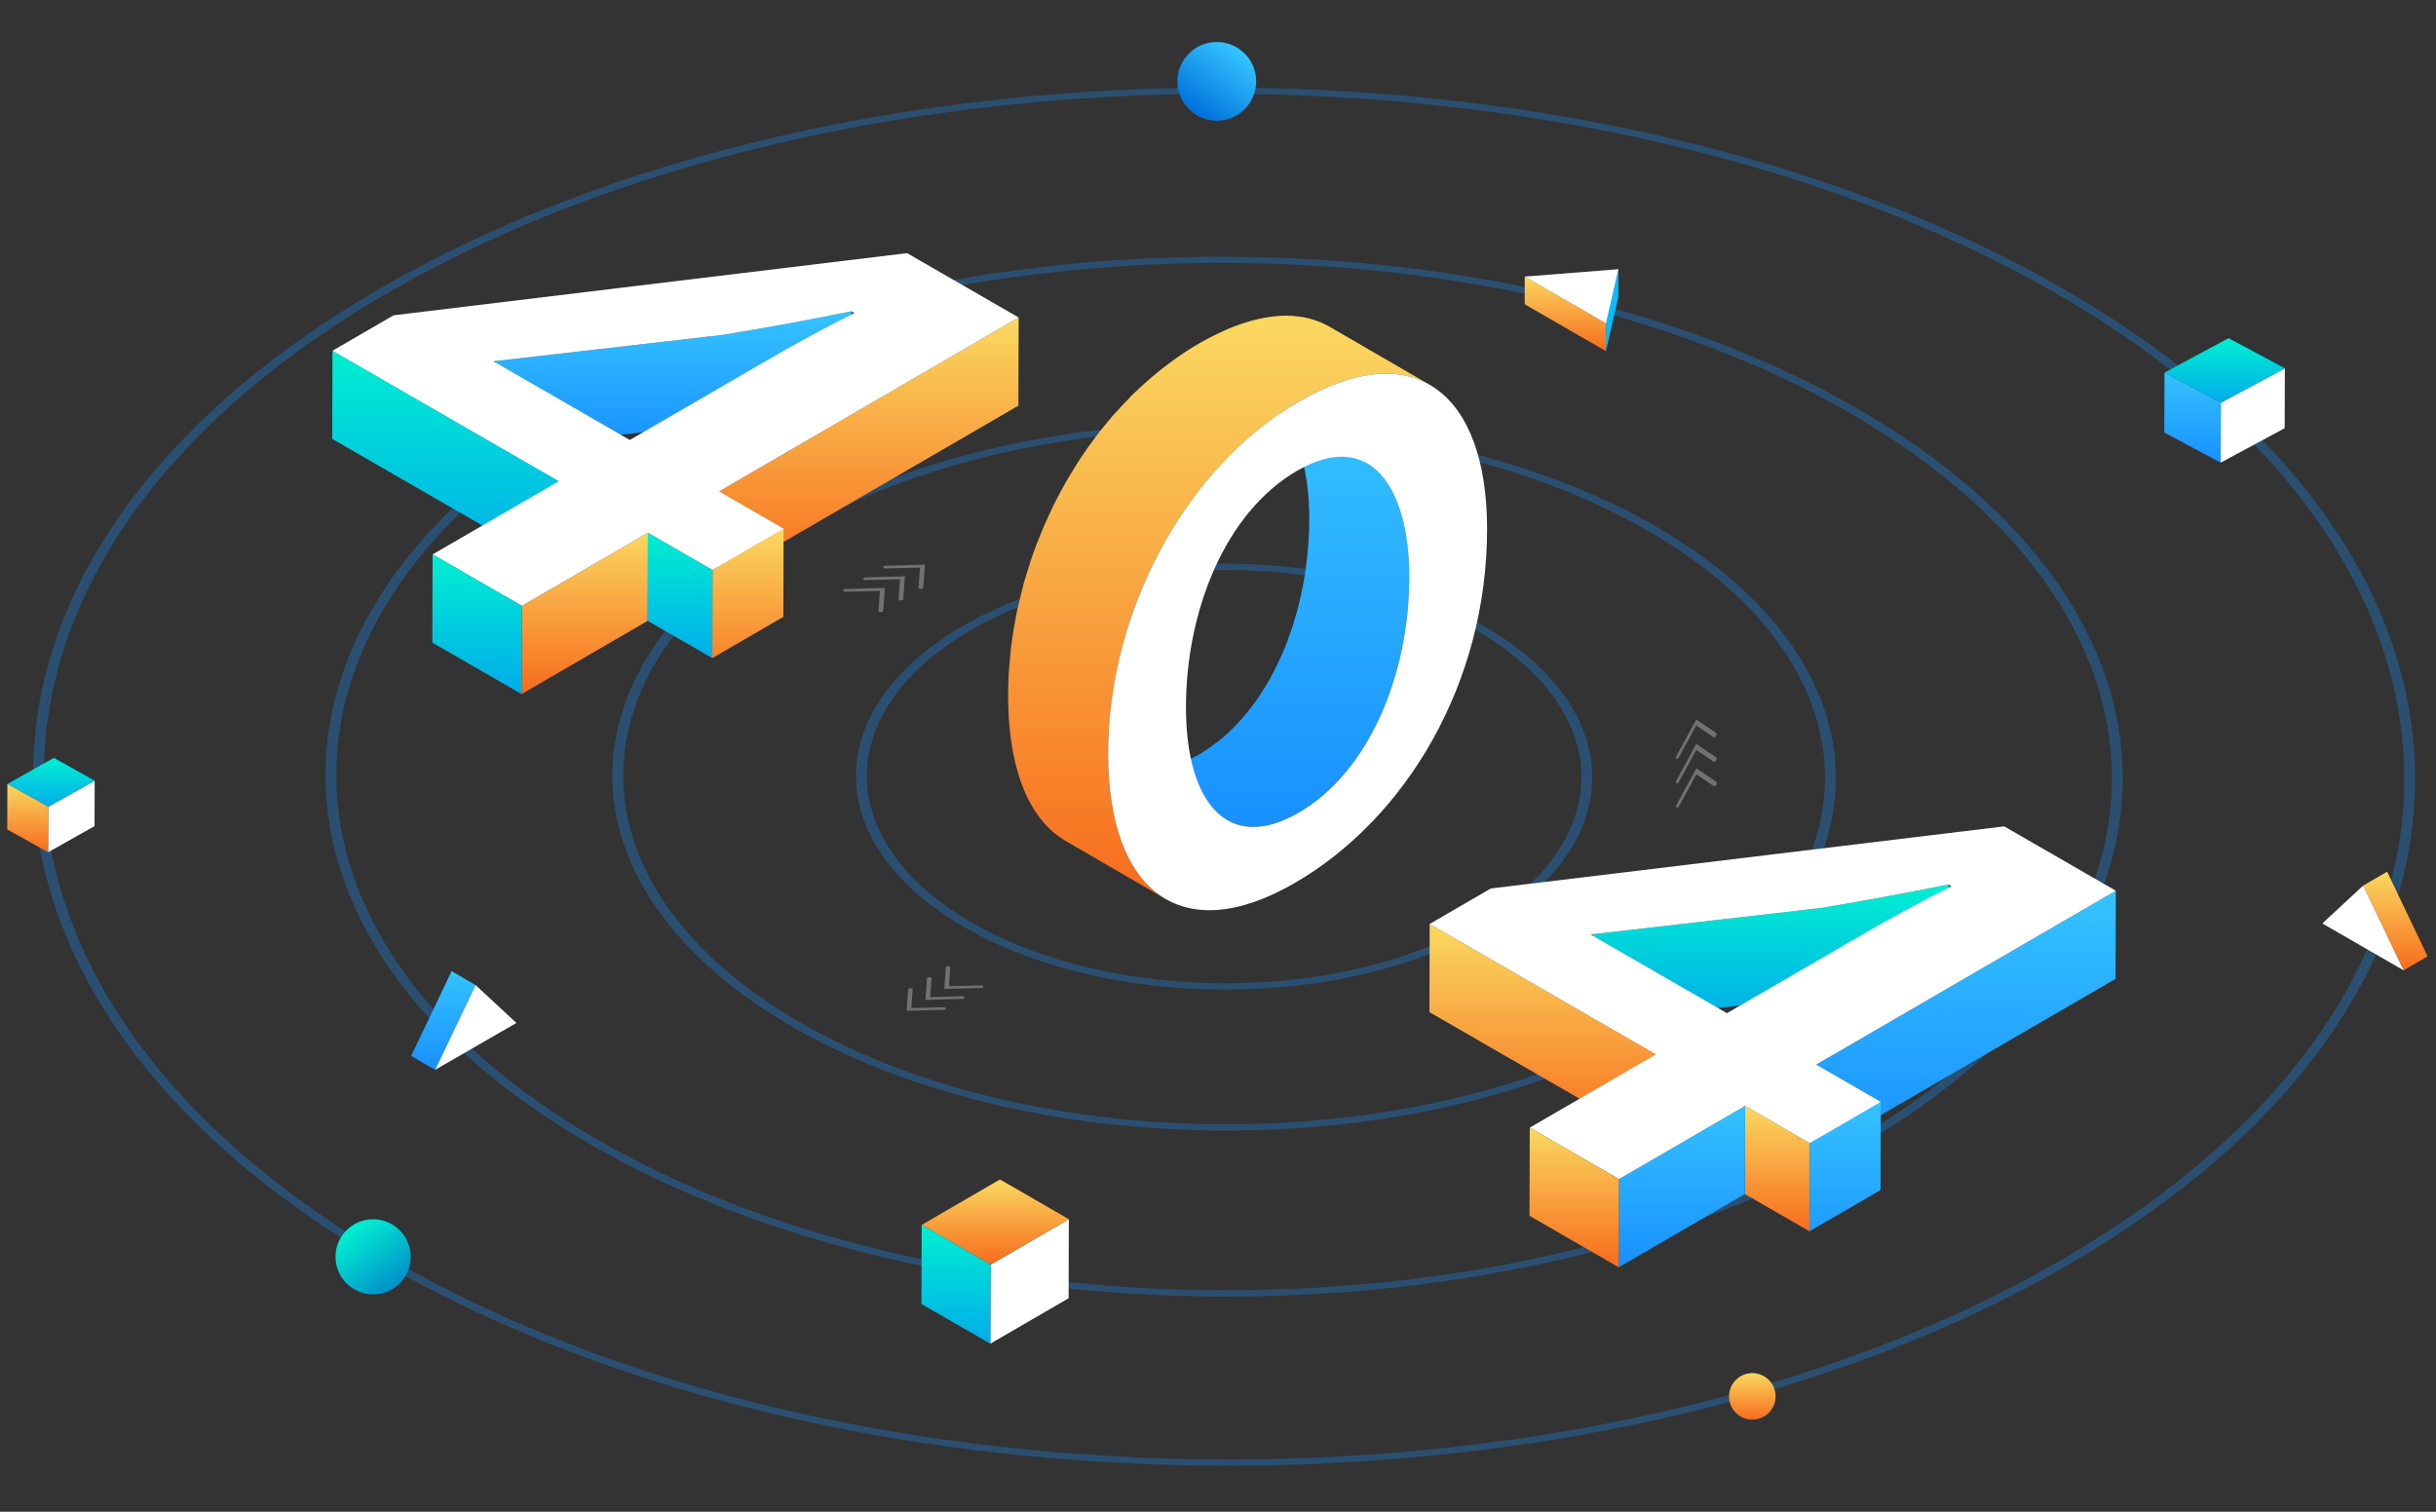 <svg xmlns="http://www.w3.org/2000/svg" width="580" height="360" viewBox="0 0 580 360">
    <rect x="0" y="0" width="580" height="360" fill="#333333" stroke="none"/>
    <defs>
        <linearGradient id="a" x1="50%" x2="50%" y1="0%" y2="100%">
            <stop offset="0%" stop-color="#FAD961"/>
            <stop offset="100%" stop-color="#F76B1C"/>
        </linearGradient>
        <linearGradient id="b" x1="50.03%" x2="50.03%" y1="0%" y2="100%">
            <stop offset="0%" stop-color="#00EFD1"/>
            <stop offset="100%" stop-color="#00ACEA"/>
        </linearGradient>
        <linearGradient id="c" x1="50%" x2="50%" y1="0%" y2="100%">
            <stop offset="0%" stop-color="#35C3FF"/>
            <stop offset="100%" stop-color="#1890FF"/>
        </linearGradient>
        <linearGradient id="d" x1="79.267%" x2="22.446%" y1="13.335%" y2="88.859%">
            <stop offset="0%" stop-color="#35C3FF"/>
            <stop offset="100%" stop-color="#0072DC"/>
        </linearGradient>
        <linearGradient id="e" x1="22.611%" x2="80.221%" y1="11.375%" y2="84.37%">
            <stop offset="0%" stop-color="#00EFD1"/>
            <stop offset="100%" stop-color="#0094CA"/>
        </linearGradient>
    </defs>
    <g fill="none" fill-rule="evenodd">
        <g fill="#1890FF" opacity=".301">
            <path d="M231.468 219.765c33.291 19.203 87.29 19.203 120.366 0 33.074-19.203 32.898-50.451-.393-69.654-33.292-19.203-87.291-19.203-120.366 0s-32.899 50.453.393 69.654m121.79-70.71c34.302 19.785 34.484 51.98.406 71.765-34.079 19.787-89.714 19.787-124.014 0-34.303-19.784-34.474-51.974-.397-71.759 34.08-19.786 89.704-19.792 124.006-.005"/>
            <path d="M190.57 243.512c55.997 32.297 146.801 32.302 202.433.003 55.624-32.293 55.33-84.847-.667-117.145-55.99-32.295-146.801-32.293-202.426 0-55.634 32.3-55.328 84.848.66 117.142m203.584-118.199c57.006 32.883 57.297 86.377.672 119.252-56.638 32.882-149.07 32.884-206.074.002-57-32.875-57.309-86.37-.673-119.252 56.627-32.877 149.075-32.877 206.075-.002"/>
            <path d="M142.4 271.478c82.732 47.72 216.893 47.714 299.08-.002 82.185-47.715 81.759-125.354-.974-173.074-82.725-47.715-216.896-47.715-299.082.002-82.185 47.717-81.748 125.359.975 173.074M442.324 97.347c83.733 48.298 84.176 126.886.986 175.184-83.189 48.3-218.996 48.3-302.729.002-83.733-48.298-84.176-126.886-.987-175.184 83.188-48.298 218.995-48.3 302.73-.002"/>
            <path d="M93.322 299.975c109.964 63.429 288.319 63.429 397.568-.001 109.252-63.429 108.66-166.635-1.302-230.062-109.965-63.428-288.305-63.428-397.554.002-109.25 63.428-108.677 166.635 1.288 230.061m398.082-231.12c110.976 64.01 111.57 168.164 1.317 232.176-110.252 64.01-290.245 64.011-401.217 0C-19.473 237.02-20.05 132.868 90.203 68.857c110.254-64.01 290.226-64.012 401.2-.002"/>
        </g>
        <path fill="#FFF" d="M235.844 301.158l18.64-10.823-.054 18.826-18.64 10.822z"/>
        <path fill="url(#a)" d="M219.446 291.699l18.637-10.823 16.4 9.46-18.638 10.821z"/>
        <path fill="url(#b)" d="M235.844 301.158l-.053 18.825-16.4-9.458.054-18.825z"/>
        <path fill="#FFF" d="M528.77 95.905l15.245-8.204-.044 14.272-15.245 8.205z"/>
        <path fill="url(#b)" d="M515.355 88.733L530.6 80.53l13.415 7.172-15.246 8.204z"/>
        <path fill="url(#c)" d="M528.77 95.905l-.044 14.273-13.415-7.172.045-14.273z"/>
        <path fill="#FFF" d="M11.485 192.13l11.055-6.22-.031 10.82-11.056 6.22z"/>
        <path fill="url(#b)" d="M1.757 186.694l9.728 5.436 11.056-6.22-9.728-5.437z"/>
        <path fill="url(#a)" d="M1.726 197.513l9.727 5.437.032-10.82-9.728-5.437z"/>
        <path fill="#00BEFF" d="M385.345 64.108l-.019 6.598-2.96 12.913.02-6.598z"/>
        <path fill="url(#a)" d="M382.386 77.02l-.02 6.599L363.02 72.46l.02-6.6z"/>
        <path fill="#FFF" d="M385.345 64.108l-2.96 12.913-19.345-11.16z"/>
        <path fill="url(#c)" d="M103.611 254.764l-5.711-3.316 9.632-20.173 5.711 3.314z"/>
        <path fill="#FFF" d="M113.243 234.588l9.713 9.017-19.345 11.158z"/>
        <path fill="url(#a)" d="M562.659 210.892l9.63 20.176 5.711-3.316-9.632-20.175z"/>
        <path fill="#FFF" d="M562.659 210.892l-9.716 9.016 19.346 11.16z"/>
        <ellipse cx="289.706" cy="19.373" fill="url(#d)" rx="9.382" ry="9.373"/>
        <ellipse cx="88.838" cy="299.298" fill="url(#e)" rx="8.956" ry="8.947"/>
        <ellipse cx="417.221" cy="332.531" fill="url(#a)" rx="5.544" ry="5.539"/>
        <path fill="url(#c)" d="M94.715 75.702c.07-.448.137-.896.2-1.346.054-.372.12-.742.169-1.118.038-.306.053-.615.088-.922.14-1.192.254-2.386.345-3.586.037-.513.085-1.022.113-1.537a83.55 83.55 0 0 0 .152-5.05c-.035-12.677-3.406-23.002-10.006-26.834L61.979 21.493c6.6 3.832 9.971 14.157 10.005 26.832a83.505 83.505 0 0 1-.152 5.05c-.028.515-.075 1.028-.113 1.54a85.564 85.564 0 0 1-.345 3.585c-.08.681-.16 1.36-.254 2.04-.067.45-.133.9-.204 1.348a85.392 85.392 0 0 1-.493 2.78c-.072.372-.139.748-.216 1.118-.11.53-.243 1.048-.364 1.574a83.836 83.836 0 0 1-.732 2.992 78.834 78.834 0 0 1-.61 2.108c-.173.583-.344 1.168-.531 1.746a71.253 71.253 0 0 1-1.012 2.897c-.081.224-.156.454-.24.678a72.393 72.393 0 0 1-1.415 3.412c-.115.255-.233.509-.35.763-.45.983-.917 1.949-1.406 2.897-.07.135-.14.276-.21.41a61.185 61.185 0 0 1-1.732 3.057c-.128.208-.252.415-.38.62a55.055 55.055 0 0 1-1.905 2.885c-.095.137-.198.264-.295.4a50.253 50.253 0 0 1-1.779 2.312c-.218.27-.437.538-.66.803a49.766 49.766 0 0 1-1.445 1.605c-.376.406-.75.819-1.137 1.207a43.342 43.342 0 0 1-2.335 2.198c-.1.087-.204.165-.304.25a39.921 39.921 0 0 1-2.309 1.816c-.232.168-.465.339-.7.503a37.89 37.89 0 0 1-2.756 1.776c-.765.44-1.512.82-2.248 1.173a33.1 33.1 0 0 1-.602.276c-.419.19-.825.345-1.232.504-.58.226-1.15.422-1.707.592-.344.106-.69.213-1.026.296-.315.078-.625.141-.934.2-.427.084-.85.154-1.264.202-.224.026-.449.052-.67.069-.525.037-1.04.05-1.543.031-.098-.004-.198.004-.294-.002a12.611 12.611 0 0 1-1.72-.222c-.146-.028-.285-.065-.428-.1a11.65 11.65 0 0 1-1.291-.381c-.13-.047-.264-.085-.393-.137a11.78 11.78 0 0 1-1.572-.756l23.797 13.817c.044.027.089.051.135.077.402.226.814.43 1.238.607.065.026.135.045.2.07.128.053.26.092.391.14.226.08.445.172.677.238.2.058.41.093.615.143.142.032.283.069.428.098.089.017.174.045.265.061.446.078.906.132 1.375.161.026.002.053 0 .08 0 .096.006.198 0 .292.004.375.011.75.024 1.138.01.133-.008.274-.034.408-.043.22-.017.446-.041.67-.069.206-.024.406-.03.62-.06.209-.034.431-.099.644-.14.308-.06.617-.124.932-.202.156-.038.306-.055.464-.1.181-.05.378-.14.563-.196.56-.168 1.128-.366 1.708-.592.19-.074.367-.115.56-.195.22-.092.448-.209.67-.309a33.42 33.42 0 0 0 2.852-1.45 37.854 37.854 0 0 0 2.754-1.775c.236-.164.469-.333.7-.503.788-.576 1.56-1.18 2.31-1.816.1-.085.205-.163.303-.248a44.78 44.78 0 0 0 1.983-1.824c.12-.118.232-.253.352-.374.39-.39.76-.801 1.138-1.209.322-.346.66-.672.973-1.033.163-.185.315-.385.474-.574.223-.262.44-.529.658-.797.222-.276.456-.54.673-.82.38-.487.743-.993 1.106-1.496.098-.136.198-.263.295-.398.04-.056.081-.11.122-.165.465-.661.917-1.337 1.358-2.026.147-.23.282-.468.428-.7.126-.203.25-.407.375-.614.148-.246.303-.483.448-.733a61.39 61.39 0 0 0 1.195-2.146c.032-.059.061-.12.091-.18.072-.134.137-.275.208-.41.292-.561.583-1.124.86-1.698.19-.392.366-.798.548-1.196.118-.255.237-.51.352-.768.076-.174.161-.342.237-.518.393-.907.77-1.828 1.127-2.76.018-.043.031-.09.048-.134.083-.218.156-.442.237-.66.295-.79.586-1.578.854-2.382.06-.175.106-.357.163-.535.188-.573.356-1.155.529-1.736.153-.513.324-1.015.468-1.531.054-.193.091-.39.141-.585a75.65 75.65 0 0 0 .734-2.99c.093-.396.206-.785.29-1.185.029-.127.05-.259.075-.388.076-.37.14-.745.213-1.117.18-.924.349-1.851.497-2.784" transform="translate(239.748 75.05)"/>
        <path fill="url(#a)" d="M24.487 96.189c.118-1.392.226-2.786.406-4.173.016-.126.038-.248.055-.372.235-1.766.53-3.525.858-5.278.084-.448.169-.896.258-1.344.235-1.16.513-2.31.787-3.464.236-.996.467-1.995.732-2.986.356-1.325.749-2.642 1.155-3.952.174-.558.328-1.119.51-1.672a107.797 107.797 0 0 1 1.934-5.391c.139-.355.293-.705.433-1.06a107.884 107.884 0 0 1 1.853-4.333c.195-.426.386-.851.584-1.273a104.431 104.431 0 0 1 2.478-4.949c.124-.235.26-.463.387-.696.787-1.442 1.61-2.858 2.46-4.254.229-.374.453-.748.685-1.118.985-1.568 2-3.11 3.063-4.612.187-.265.387-.518.576-.781a98.012 98.012 0 0 1 2.737-3.606c.47-.59.954-1.167 1.436-1.744a92.175 92.175 0 0 1 2.112-2.437 89.278 89.278 0 0 1 2.593-2.756c.682-.698 1.358-1.4 2.058-2.072a92.754 92.754 0 0 1 4.238-3.782c.528-.44 1.057-.883 1.592-1.307a83.115 83.115 0 0 1 3.019-2.26c.48-.343.95-.702 1.436-1.031a72.36 72.36 0 0 1 4.616-2.922 70.412 70.412 0 0 1 4.028-2.136 55.991 55.991 0 0 1 3.108-1.422c.128-.054.252-.098.38-.15a48.52 48.52 0 0 1 2.158-.822c.275-.096.545-.183.816-.272a43.149 43.149 0 0 1 1.68-.52c.243-.069.482-.133.723-.198a34.91 34.91 0 0 1 3.319-.711c.193-.032.382-.057.573-.085a29.39 29.39 0 0 1 2.774-.28h.02c.812-.035 1.6-.02 2.374.02a22.08 22.08 0 0 1 2.346.243c.152.022.31.039.461.067.68.122 1.342.274 1.988.457.149.043.291.094.438.139.502.157.997.331 1.482.524a18.762 18.762 0 0 1 2.014.946c.163.087.33.165.491.257L76.913 2.805l-.21-.12c-.09-.052-.189-.09-.281-.14a19.038 19.038 0 0 0-1.45-.706c-.094-.043-.179-.097-.274-.135-.094-.04-.194-.065-.29-.102a17.985 17.985 0 0 0-1.483-.522c-.11-.036-.213-.084-.324-.115-.035-.011-.076-.017-.111-.026a20.383 20.383 0 0 0-1.987-.457c-.042-.008-.078-.02-.118-.028-.113-.02-.234-.022-.345-.04a23.09 23.09 0 0 0-1.71-.2c-.117-.01-.223-.032-.34-.04-.096-.007-.198.002-.296-.001a24.623 24.623 0 0 0-2.372-.02h-.024c-.899.04-1.829.144-2.774.279-.113.016-.219.016-.334.033-.077.013-.16.039-.239.052a34.584 34.584 0 0 0-3.318.71c-.091.025-.175.034-.263.058-.149.04-.306.098-.458.14a39.34 39.34 0 0 0-1.68.521c-.273.089-.542.174-.818.272-.71.25-1.432.526-2.163.824-.109.044-.215.08-.326.124-.016.007-.033.017-.05.024a54.626 54.626 0 0 0-3.105 1.422 66.92 66.92 0 0 0-4.028 2.136 72.36 72.36 0 0 0-4.617 2.922c-.487.33-.958.688-1.436 1.033a76.436 76.436 0 0 0-3.015 2.256c-.54.426-1.069.869-1.597 1.311a81.01 81.01 0 0 0-2.704 2.359c-.515.468-1.028.938-1.532 1.421-.29.276-.591.533-.877.813-.407.404-.782.848-1.184 1.26a91.52 91.52 0 0 0-2.592 2.755c-.28.315-.584.6-.864.919-.428.492-.83 1.016-1.249 1.518-.481.577-.963 1.151-1.434 1.742-.228.287-.472.559-.7.851-.699.9-1.368 1.83-2.039 2.757-.189.263-.389.515-.576.78-.052.071-.106.142-.157.214-.829 1.18-1.635 2.38-2.417 3.6-.167.262-.322.534-.487.799-.232.37-.456.744-.684 1.118-.335.55-.682 1.09-1.008 1.647-.502.86-.978 1.737-1.456 2.613-.126.23-.26.455-.384.688-.054.098-.111.193-.163.293a101.43 101.43 0 0 0-1.874 3.693c-.153.318-.29.644-.44.965-.2.422-.392.847-.584 1.273-.25.552-.515 1.096-.758 1.653-.384.883-.736 1.783-1.095 2.68-.143.353-.295.703-.434 1.06-.055.143-.118.283-.174.426a106.03 106.03 0 0 0-1.638 4.563c-.043.133-.078.269-.122.402-.182.555-.338 1.116-.512 1.675-.319 1.028-.654 2.052-.943 3.09-.078.281-.132.572-.21.855-.264.994-.496 1.994-.733 2.994-.18.757-.395 1.509-.558 2.271-.085.395-.148.795-.228 1.189-.09.448-.174.896-.258 1.344-.33 1.757-.624 3.52-.86 5.287-.016.12-.036.239-.053.36-.004.036-.011.075-.017.112-.178 1.383-.281 2.772-.4 4.16-.057.681-.152 1.36-.195 2.042a93.208 93.208 0 0 0-.196 6.311c.028 9.738 1.6 17.8 4.518 23.89 1.299 2.707 2.863 5.025 4.675 6.928.454.476.923.924 1.406 1.348.97.846 1.998 1.586 3.087 2.22l23.797 13.816c-8.71-5.058-13.636-17.075-13.686-34.386a94.417 94.417 0 0 1 .196-6.31c.046-.712.143-1.425.206-2.14" transform="translate(239.748 75.05)"/>
        <path fill="#FFF" d="M309.146 193.56c16.957-9.781 26.448-33.285 26.383-56.367-.057-20.788-9.081-35.248-26.615-25.135-17.405 10.038-26.607 33.871-26.543 56.607.063 22.422 9.944 34.604 26.775 24.896m.139-97.946c28.08-16.196 44.693-1.353 44.782 30.076.106 36.974-19.366 69.34-45.883 84.635-27.075 15.619-44.26 1.766-44.352-30.637-.095-33.873 18.376-68.454 45.453-84.074"/>
        <path fill="#2F558C" d="M202.662 95.132l.725.418.057-20.995-.722-.417z"/>
        <path fill="url(#c)" d="M110.524 37.517a745.04 745.04 0 0 0 3.008-.567l1.484-.281c1.05-.202 2.122-.407 3.2-.618.423-.082.843-.161 1.271-.247 1.514-.294 3.052-.598 4.64-.912l.06-20.994c-1.575.313-3.099.611-4.601.906l-1.396.27c-1.036.202-2.06.398-3.07.592l-1.573.3c-.975.183-1.94.367-2.9.544a760.283 760.283 0 0 1-4.951.91c-.232.042-.464.086-.696.127-1.64.296-3.278.583-4.929.87l-1.265.217c-1.675.289-3.356.574-5.08.859l-54.2 6.235-.06 20.993 54.201-6.235a786.6 786.6 0 0 0 6.317-1.072c1.664-.287 3.32-.58 4.976-.875l.06-.011c.16-.028.32-.06.477-.087 1.225-.223 2.453-.447 3.69-.674.442-.084.893-.167 1.337-.25" transform="translate(78.533 60.24)"/>
        <path fill="#4578C2" d="M118.059 85.968l-.06 20.993-.546.102.06-20.993z"/>
        <path fill="url(#b)" d="M54.495 54.36l-.059 20.993L.572 44.285l.06-20.995z" transform="translate(78.533 60.24)"/>
        <path fill="url(#a)" d="M164.006 15.366l-.059 20.994-71.35 41.424.06-20.993z" transform="translate(78.533 60.24)"/>
        <path fill="url(#b)" d="M91.122 75.486l-.06 20.993-15.383-8.873.059-20.993z" transform="translate(78.533 60.24)"/>
        <path fill="url(#a)" d="M108.04 65.664l-.059 20.993-16.92 9.823.061-20.993zM75.738 66.613l-.059 20.993-30.034 17.437.06-20.993z" transform="translate(78.533 60.24)"/>
        <path fill="#FFF" d="M182.16 86.076c6.727-3.907 13.824-7.824 21.285-11.52l-.725-.417c-11.131 2.208-20.244 3.906-30.46 5.594l-54.201 6.235-.547.102 32.435 18.707 32.214-18.701zm-10.97 30.955l15.384 8.873-16.92 9.823-15.382-8.873-30.034 17.437-21.243-12.254L133.03 114.6 79.163 83.53l14.554-8.447 122.258-14.8 26.565 15.324-71.35 41.424z"/>
        <path fill="url(#b)" d="M45.705 84.05l-.059 20.993-21.243-12.251.06-20.996z" transform="translate(78.533 60.24)"/>
        <path fill="#2F558C" d="M463.894 231.633l.725.418.059-20.995-.725-.417z"/>
        <g>
            <path fill="url(#b)" d="M250.367 99.955c.961-.18 1.929-.36 2.903-.546l1.577-.3a1632.76 1632.76 0 0 0 4.444-.86c1.508-.292 3.04-.594 4.623-.908l.06-20.994a1204.693 1204.693 0 0 1-6.006 1.178 868.5 868.5 0 0 1-3.098.598c-.504.096-1.003.192-1.501.285-.984.187-1.959.372-2.926.55-.486.09-.971.183-1.453.272-1.21.224-2.415.444-3.613.66l-.573.104a786.938 786.938 0 0 1-6.195 1.087 875.76 875.76 0 0 1-5.097.863l-54.202 6.233-.06 20.995 54.202-6.237a878.68 878.68 0 0 0 5.098-.859l1.24-.216c1.658-.287 3.307-.576 4.955-.872.022-.004.04-.008.063-.011l.483-.09a650.025 650.025 0 0 0 5.076-.932" transform="translate(199.98 134.291)"/>
            <path fill="#4578C2" d="M379.292 222.468l-.06 20.995-.546.102.059-20.995z"/>
            <path fill="url(#a)" d="M194.28 116.81l-.06 20.993-53.864-31.068.062-20.993z" transform="translate(199.98 134.291)"/>
            <path fill="url(#c)" d="M303.78 77.823l-.058 20.993-71.339 41.419.06-20.996z" transform="translate(199.98 134.291)"/>
            <path fill="url(#a)" d="M230.906 137.937l-.06 20.993-15.383-8.873.06-20.995z" transform="translate(199.98 134.291)"/>
            <path fill="url(#c)" d="M247.826 128.113l-.06 20.995-16.92 9.82.06-20.99zM215.523 129.062l-.06 20.995-30.032 17.437.06-20.995z" transform="translate(199.98 134.291)"/>
            <path fill="#FFF" d="M443.393 222.576c6.727-3.904 13.824-7.823 21.284-11.52l-.722-.417c-11.133 2.209-20.245 3.905-30.462 5.595l-54.202 6.233-.546.102 32.435 18.71 32.213-18.703zm-10.97 30.955l15.384 8.874-16.92 9.822-15.384-8.875-30.032 17.438-21.243-12.252L394.26 251.1l-53.862-31.068 14.552-8.45 122.246-14.793 26.565 15.325-71.338 41.416z"/>
            <path fill="url(#a)" d="M185.49 146.499l-.059 20.995-21.243-12.254.06-20.993z" transform="translate(199.98 134.291)"/>
            <path fill="#FFF" d="M215.464 137.242l-.4 5.438c-.013.181-.278.318-.58.309a.796.796 0 0 1-.382-.095c-.107-.06-.172-.15-.166-.246l.348-4.719-8.159.215a.813.813 0 0 1-.42-.093c-.099-.057-.162-.135-.17-.222-.014-.176.221-.33.538-.337l9.391-.25z" opacity=".301"/>
            <path fill="#FFF" d="M220.24 134.47l-.401 5.436c-.013.183-.278.32-.588.315a.787.787 0 0 1-.374-.098c-.107-.063-.172-.15-.167-.246l.347-4.721-8.157.216a.852.852 0 0 1-.432-.096c-.096-.055-.157-.13-.165-.215-.007-.18.228-.333.545-.34l9.391-.25zM210.69 140.015l-.4 5.435c-.006.18-.27.317-.58.311a.804.804 0 0 1-.38-.094c-.11-.063-.174-.15-.167-.247l.347-4.72-8.158.216a.851.851 0 0 1-.424-.098c-.096-.055-.16-.131-.167-.218-.007-.178.228-.332.538-.335l9.39-.25zM225.036 239.946c.088.05.148.12.153.199.015.172-.205.316-.502.323l-8.817.234.37-5.106c.02-.167.262-.3.557-.293.13.004.258.041.345.091.102.058.163.14.157.23l-.32 4.435 7.656-.203a.772.772 0 0 1 .4.09" opacity=".301"/>
            <path fill="#FFF" d="M221.624 232.793c.101.057.16.14.155.23l-.319 4.435 7.657-.204a.79.79 0 0 1 .397.093c.089.05.146.12.15.2.022.168-.206.316-.497.32l-8.815.233.37-5.106c.012-.163.26-.3.551-.288.134 0 .262.037.35.087" opacity=".301"/>
            <path fill="#FFF" d="M233.997 234.747c.089.05.146.12.148.198.015.172-.208.317-.502.324l-8.81.23.362-5.103c.02-.166.263-.3.557-.292.136 0 .258.04.345.09.102.058.163.141.158.23l-.32 4.436 7.656-.204a.789.789 0 0 1 .406.09M403.893 182.956l4.757 3.23c.16.1.146.424-.02.694a.853.853 0 0 1-.29.296c-.112.067-.227.08-.313.023l-4.13-2.805-4.103 7.555a.885.885 0 0 1-.311.335c-.104.06-.206.076-.287.037-.176-.072-.185-.383-.026-.666l4.723-8.7z" opacity=".301"/>
            <path fill="#FFF" d="M403.877 177.14l4.755 3.23c.161.11.148.422-.019.694a.853.853 0 0 1-.289.296c-.113.067-.228.08-.313.023l-4.13-2.805-4.103 7.555a.866.866 0 0 1-.308.335c-.105.06-.207.076-.29.037-.177-.074-.186-.374-.026-.666l4.723-8.7z" opacity=".301"/>
            <path fill="#FFF" d="M403.86 171.333l4.756 3.22c.16.11.148.423-.019.704a.825.825 0 0 1-.29.287c-.112.067-.229.08-.312.024l-4.13-2.806-4.103 7.555a.887.887 0 0 1-.317.344c-.1.058-.2.076-.284.037-.174-.083-.183-.383-.024-.675l4.724-8.69z" opacity=".301"/>
        </g>
    </g>
</svg>
